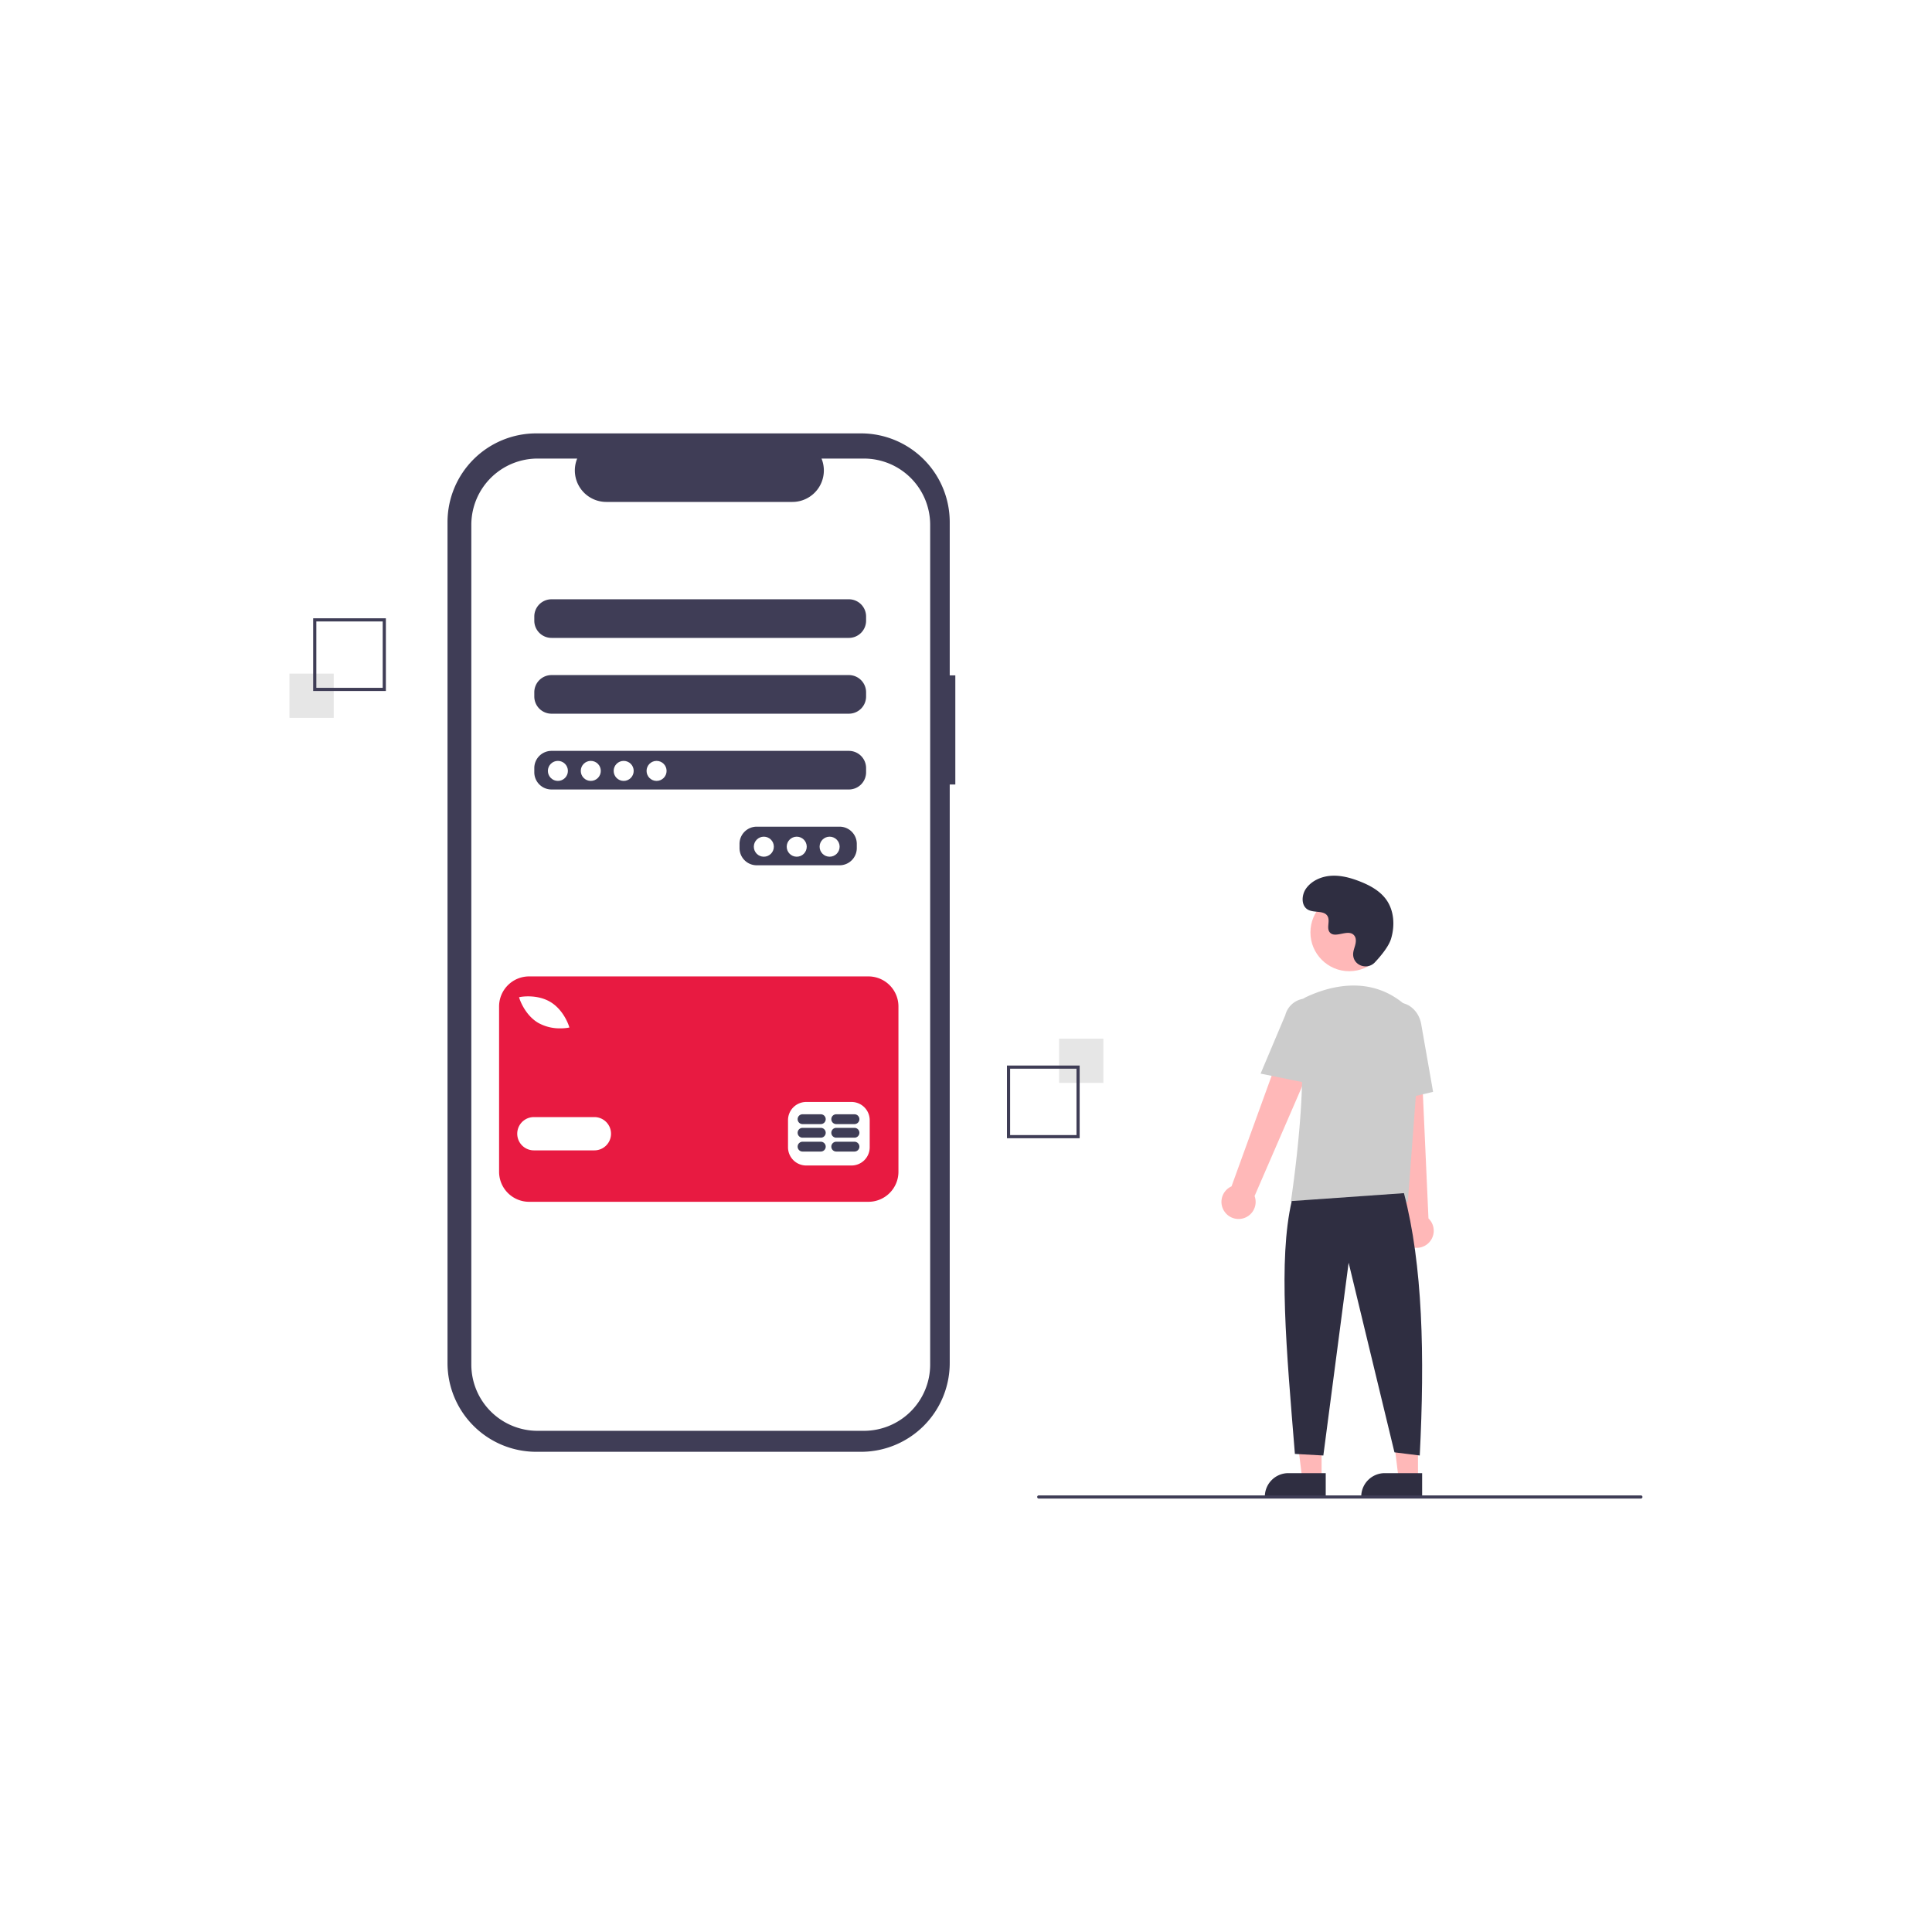 <svg xmlns="http://www.w3.org/2000/svg" xmlns:xlink="http://www.w3.org/1999/xlink" version="1.1" width="1000" height="1000" viewBox="0 0 1000 1000" xml:space="preserve">
<desc>Created with Fabric.js 3.5.0</desc>
<defs>
</defs>
<rect x="0" y="0" width="100%" height="100%" fill="#ffffff"/>
<g transform="matrix(0.818 0 0 0.818 499.983 499.986)" id="926603">
<g style="" vector-effect="non-scaling-stroke">
		<g transform="matrix(1 0 0 1 -167.396 -14.795)">
<path style="stroke: none; stroke-width: 1; stroke-dasharray: none; stroke-linecap: butt; stroke-dashoffset: 0; stroke-linejoin: miter; stroke-miterlimit: 4; is-custom-font: none; font-file-url: none; fill: rgb(63,61,86); fill-rule: nonzero; opacity: 1;" transform=" translate(-432.603, -435.205)" d="M 593.264 266.136 h -3.541 V 169.139 A 56.139 56.139 0 0 0 533.584 113 H 328.083 a 56.139 56.139 0 0 0 -56.139 56.139 v 532.132 a 56.139 56.139 0 0 0 56.139 56.139 h 205.501 a 56.139 56.139 0 0 0 56.139 -56.139 V 335.18 h 3.541 Z" stroke-linecap="round"/>
</g>
		<g transform="matrix(1 0 0 1 -167.819 -13.467)">
<path style="stroke: none; stroke-width: 1; stroke-dasharray: none; stroke-linecap: butt; stroke-dashoffset: 0; stroke-linejoin: miter; stroke-miterlimit: 4; is-custom-font: none; font-file-url: none; fill: rgb(255,255,255); fill-rule: nonzero; opacity: 1;" transform=" translate(-432.181, -436.533)" d="M 535.426 128.933 H 508.601 A 19.918 19.918 0 0 1 490.16 156.374 H 372.431 a 19.918 19.918 0 0 1 -18.441 -27.441 H 328.935 a 41.924 41.924 0 0 0 -41.924 41.924 V 702.209 a 41.924 41.924 0 0 0 41.924 41.924 H 535.426 a 41.924 41.924 0 0 0 41.924 -41.924 V 170.857 a 41.924 41.924 0 0 0 -41.924 -41.924 Z m -4.507 246.497 a 10.891 10.891 0 0 1 -10.859 10.859 H 467.574 a 10.891 10.891 0 0 1 -10.859 -10.859 v -2.715 a 10.891 10.891 0 0 1 10.859 -10.859 h 52.486 a 10.891 10.891 0 0 1 10.859 10.859 Z m 5.882 -47.961 a 10.891 10.891 0 0 1 -10.859 10.859 H 337.716 a 10.891 10.891 0 0 1 -10.859 -10.859 v -2.715 a 10.891 10.891 0 0 1 10.859 -10.859 H 525.942 a 10.891 10.891 0 0 1 10.859 10.859 Z m 0 -47.961 a 10.891 10.891 0 0 1 -10.859 10.859 H 337.716 a 10.891 10.891 0 0 1 -10.859 -10.859 v -2.715 a 10.891 10.891 0 0 1 10.859 -10.859 H 525.942 a 10.891 10.891 0 0 1 10.859 10.859 Z m 0 -47.961 a 10.891 10.891 0 0 1 -10.859 10.859 H 337.716 a 10.891 10.891 0 0 1 -10.859 -10.859 v -2.715 a 10.891 10.891 0 0 1 10.859 -10.859 H 525.942 a 10.891 10.891 0 0 1 10.859 10.859 Z" stroke-linecap="round"/>
</g>
		<g transform="matrix(1 0 0 1 -258.212 -123.436)">
<circle style="stroke: none; stroke-width: 1; stroke-dasharray: none; stroke-linecap: butt; stroke-dashoffset: 0; stroke-linejoin: miter; stroke-miterlimit: 4; is-custom-font: none; font-file-url: none; fill: rgb(255,255,255); fill-rule: nonzero; opacity: 1;" cx="0" cy="0" r="6.335"/>
</g>
		<g transform="matrix(1 0 0 1 -237.398 -123.436)">
<circle style="stroke: none; stroke-width: 1; stroke-dasharray: none; stroke-linecap: butt; stroke-dashoffset: 0; stroke-linejoin: miter; stroke-miterlimit: 4; is-custom-font: none; font-file-url: none; fill: rgb(255,255,255); fill-rule: nonzero; opacity: 1;" cx="0" cy="0" r="6.335"/>
</g>
		<g transform="matrix(1 0 0 1 -216.585 -123.436)">
<circle style="stroke: none; stroke-width: 1; stroke-dasharray: none; stroke-linecap: butt; stroke-dashoffset: 0; stroke-linejoin: miter; stroke-miterlimit: 4; is-custom-font: none; font-file-url: none; fill: rgb(255,255,255); fill-rule: nonzero; opacity: 1;" cx="0" cy="0" r="6.335"/>
</g>
		<g transform="matrix(1 0 0 1 -195.771 -123.436)">
<circle style="stroke: none; stroke-width: 1; stroke-dasharray: none; stroke-linecap: butt; stroke-dashoffset: 0; stroke-linejoin: miter; stroke-miterlimit: 4; is-custom-font: none; font-file-url: none; fill: rgb(255,255,255); fill-rule: nonzero; opacity: 1;" cx="0" cy="0" r="6.335"/>
</g>
		<g transform="matrix(1 0 0 1 -127.901 -75.474)">
<circle style="stroke: none; stroke-width: 1; stroke-dasharray: none; stroke-linecap: butt; stroke-dashoffset: 0; stroke-linejoin: miter; stroke-miterlimit: 4; is-custom-font: none; font-file-url: none; fill: rgb(255,255,255); fill-rule: nonzero; opacity: 1;" cx="0" cy="0" r="6.335"/>
</g>
		<g transform="matrix(1 0 0 1 -107.088 -75.474)">
<circle style="stroke: none; stroke-width: 1; stroke-dasharray: none; stroke-linecap: butt; stroke-dashoffset: 0; stroke-linejoin: miter; stroke-miterlimit: 4; is-custom-font: none; font-file-url: none; fill: rgb(255,255,255); fill-rule: nonzero; opacity: 1;" cx="0" cy="0" r="6.335"/>
</g>
		<g transform="matrix(1 0 0 1 -86.274 -75.474)">
<circle style="stroke: none; stroke-width: 1; stroke-dasharray: none; stroke-linecap: butt; stroke-dashoffset: 0; stroke-linejoin: miter; stroke-miterlimit: 4; is-custom-font: none; font-file-url: none; fill: rgb(255,255,255); fill-rule: nonzero; opacity: 1;" cx="0" cy="0" r="6.335"/>
</g>
		<g transform="matrix(1 0 0 1 -169.076 77.912)">
<path style="stroke: none; stroke-width: 1; stroke-dasharray: none; stroke-linecap: butt; stroke-dashoffset: 0; stroke-linejoin: miter; stroke-miterlimit: 4; is-custom-font: none; font-file-url: none; fill: rgb(232,26,65); fill-rule: nonzero; opacity: 1;" transform=" translate(-430.924, -527.912)" d="M 538.258 456.601 H 323.591 a 19.016 19.016 0 0 0 -19.016 19.016 v 104.59 a 19.016 19.016 0 0 0 19.016 19.016 H 538.258 a 19.016 19.016 0 0 0 19.016 -19.016 V 475.617 a 19.016 19.016 0 0 0 -19.016 -19.016 Z m -219.978 12.972 c 0.424 -0.077 10.476 -1.787 18.799 3.221 c 8.323 5.007 11.521 14.691 11.653 15.1 l 0.336 1.044 l -1.08 0.192 a 28.669 28.669 0 0 1 -4.658 0.342 a 27.738 27.738 0 0 1 -14.141 -3.564 c -8.323 -5.007 -11.52 -14.69 -11.652 -15.099 l -0.337 -1.044 Z m 46.599 97.105 H 326.591 a 10.529 10.529 0 0 1 0 -21.058 h 38.288 a 10.529 10.529 0 0 1 0 21.058 Z m 174.209 -1.914 A 11.52 11.52 0 0 1 527.6 576.25 H 498.885 a 11.52 11.52 0 0 1 -11.486 -11.486 V 547.534 A 11.52 11.52 0 0 1 498.885 536.048 h 28.716 a 11.52 11.52 0 0 1 11.486 11.486 Z" stroke-linecap="round"/>
</g>
		<g transform="matrix(1 0 0 1 -97.63 114.322)">
<path style="stroke: none; stroke-width: 1; stroke-dasharray: none; stroke-linecap: butt; stroke-dashoffset: 0; stroke-linejoin: miter; stroke-miterlimit: 4; is-custom-font: none; font-file-url: none; fill: rgb(63,61,86); fill-rule: nonzero; opacity: 1;" transform=" translate(-502.37, -564.322)" d="M 508.143 561.213 H 496.598 a 3.108 3.108 0 0 0 0 6.217 h 11.546 a 3.108 3.108 0 0 0 0 -6.217 Z" stroke-linecap="round"/>
</g>
		<g transform="matrix(1 0 0 1 -76.314 114.322)">
<path style="stroke: none; stroke-width: 1; stroke-dasharray: none; stroke-linecap: butt; stroke-dashoffset: 0; stroke-linejoin: miter; stroke-miterlimit: 4; is-custom-font: none; font-file-url: none; fill: rgb(63,61,86); fill-rule: nonzero; opacity: 1;" transform=" translate(-523.686, -564.322)" d="M 529.459 561.213 H 517.913 a 3.108 3.108 0 0 0 0 6.217 H 529.459 a 3.108 3.108 0 0 0 0 -6.217 Z" stroke-linecap="round"/>
</g>
		<g transform="matrix(1 0 0 1 -97.631 105.547)">
<path style="stroke: none; stroke-width: 1; stroke-dasharray: none; stroke-linecap: butt; stroke-dashoffset: 0; stroke-linejoin: miter; stroke-miterlimit: 4; is-custom-font: none; font-file-url: none; fill: rgb(63,61,86); fill-rule: nonzero; opacity: 1;" transform=" translate(-502.369, -555.547)" d="M 508.142 552.438 H 496.596 a 3.108 3.108 0 0 0 0 6.217 h 11.546 a 3.108 3.108 0 0 0 0 -6.217 Z" stroke-linecap="round"/>
</g>
		<g transform="matrix(1 0 0 1 -76.316 105.547)">
<path style="stroke: none; stroke-width: 1; stroke-dasharray: none; stroke-linecap: butt; stroke-dashoffset: 0; stroke-linejoin: miter; stroke-miterlimit: 4; is-custom-font: none; font-file-url: none; fill: rgb(63,61,86); fill-rule: nonzero; opacity: 1;" transform=" translate(-523.684, -555.547)" d="M 529.457 552.438 H 517.911 a 3.108 3.108 0 0 0 0 6.217 h 11.546 a 3.108 3.108 0 0 0 0 -6.217 Z" stroke-linecap="round"/>
</g>
		<g transform="matrix(1 0 0 1 -97.631 96.95)">
<path style="stroke: none; stroke-width: 1; stroke-dasharray: none; stroke-linecap: butt; stroke-dashoffset: 0; stroke-linejoin: miter; stroke-miterlimit: 4; is-custom-font: none; font-file-url: none; fill: rgb(63,61,86); fill-rule: nonzero; opacity: 1;" transform=" translate(-502.369, -546.95)" d="M 508.142 543.841 H 496.596 a 3.108 3.108 0 0 0 0 6.217 h 11.546 a 3.108 3.108 0 0 0 0 -6.217 Z" stroke-linecap="round"/>
</g>
		<g transform="matrix(1 0 0 1 -76.316 96.95)">
<path style="stroke: none; stroke-width: 1; stroke-dasharray: none; stroke-linecap: butt; stroke-dashoffset: 0; stroke-linejoin: miter; stroke-miterlimit: 4; is-custom-font: none; font-file-url: none; fill: rgb(63,61,86); fill-rule: nonzero; opacity: 1;" transform=" translate(-523.684, -546.95)" d="M 529.457 543.841 H 517.911 a 3.108 3.108 0 0 0 0 6.217 h 11.546 a 3.108 3.108 0 0 0 0 -6.217 Z" stroke-linecap="round"/>
</g>
		<g transform="matrix(1 0 0 1 72.939 60)">
<rect style="stroke: none; stroke-width: 1; stroke-dasharray: none; stroke-linecap: butt; stroke-dashoffset: 0; stroke-linejoin: miter; stroke-miterlimit: 4; is-custom-font: none; font-file-url: none; fill: rgb(230,230,230); fill-rule: nonzero; opacity: 1;" x="-14" y="-14" rx="0" ry="0" width="28" height="28"/>
</g>
		<g transform="matrix(1 0 0 1 48.939 86)">
<path style="stroke: none; stroke-width: 1; stroke-dasharray: none; stroke-linecap: butt; stroke-dashoffset: 0; stroke-linejoin: miter; stroke-miterlimit: 4; is-custom-font: none; font-file-url: none; fill: rgb(63,61,86); fill-rule: nonzero; opacity: 1;" transform=" translate(-648.939, -536)" d="M 625.939 513 h 46 v 46 h -46 Z m 44 2 h -42 v 42 h 42 Z" stroke-linecap="round"/>
</g>
		<g transform="matrix(1 0 0 1 -414.061 -171)">
<rect style="stroke: none; stroke-width: 1; stroke-dasharray: none; stroke-linecap: butt; stroke-dashoffset: 0; stroke-linejoin: miter; stroke-miterlimit: 4; is-custom-font: none; font-file-url: none; fill: rgb(230,230,230); fill-rule: nonzero; opacity: 1;" x="-14" y="-14" rx="0" ry="0" width="28" height="28"/>
</g>
		<g transform="matrix(1 0 0 1 -390.061 -197)">
<path style="stroke: none; stroke-width: 1; stroke-dasharray: none; stroke-linecap: butt; stroke-dashoffset: 0; stroke-linejoin: miter; stroke-miterlimit: 4; is-custom-font: none; font-file-url: none; fill: rgb(63,61,86); fill-rule: nonzero; opacity: 1;" transform=" translate(-209.939, -253)" d="M 232.939 276 h -46 V 230 h 46 Z m -44 -2 h 42 V 232 h -42 Z" stroke-linecap="round"/>
</g>
		<g transform="matrix(1 0 0 1 215.971 300.773)">
<polygon style="stroke: none; stroke-width: 1; stroke-dasharray: none; stroke-linecap: butt; stroke-dashoffset: 0; stroke-linejoin: miter; stroke-miterlimit: 4; is-custom-font: none; font-file-url: none; fill: rgb(255,184,184); fill-rule: nonzero; opacity: 1;" points="9.045,23.644 -3.215,23.644 -9.047,-23.644 9.047,-23.644 9.045,23.644 "/>
</g>
		<g transform="matrix(1 0 0 1 208.377 328.357)">
<path style="stroke: none; stroke-width: 1; stroke-dasharray: none; stroke-linecap: butt; stroke-dashoffset: 0; stroke-linejoin: miter; stroke-miterlimit: 4; is-custom-font: none; font-file-url: none; fill: rgb(47,46,65); fill-rule: nonzero; opacity: 1;" transform=" translate(-636.438, -665.357)" d="M 632.06 657.914 H 655.704 a 0 0 0 0 1 0 0 v 14.887 a 0 0 0 0 1 0 0 H 617.173 a 0 0 0 0 1 0 0 v 0 A 14.887 14.887 0 0 1 632.06 657.914 Z" stroke-linecap="round"/>
</g>
		<g transform="matrix(1 0 0 1 276.971 300.773)">
<polygon style="stroke: none; stroke-width: 1; stroke-dasharray: none; stroke-linecap: butt; stroke-dashoffset: 0; stroke-linejoin: miter; stroke-miterlimit: 4; is-custom-font: none; font-file-url: none; fill: rgb(255,184,184); fill-rule: nonzero; opacity: 1;" points="9.045,23.644 -3.215,23.644 -9.047,-23.644 9.047,-23.644 9.045,23.644 "/>
</g>
		<g transform="matrix(1 0 0 1 269.377 328.357)">
<path style="stroke: none; stroke-width: 1; stroke-dasharray: none; stroke-linecap: butt; stroke-dashoffset: 0; stroke-linejoin: miter; stroke-miterlimit: 4; is-custom-font: none; font-file-url: none; fill: rgb(47,46,65); fill-rule: nonzero; opacity: 1;" transform=" translate(-697.438, -665.357)" d="M 693.06 657.914 H 716.704 a 0 0 0 0 1 0 0 v 14.887 a 0 0 0 0 1 0 0 H 678.173 a 0 0 0 0 1 0 0 v 0 A 14.887 14.887 0 0 1 693.06 657.914 Z" stroke-linecap="round"/>
</g>
		<g transform="matrix(1 0 0 1 195.935 92.346)">
<path style="stroke: none; stroke-width: 1; stroke-dasharray: none; stroke-linecap: butt; stroke-dashoffset: 0; stroke-linejoin: miter; stroke-miterlimit: 4; is-custom-font: none; font-file-url: none; fill: rgb(255,184,184); fill-rule: nonzero; opacity: 1;" transform=" translate(-795.935, -542.346)" d="M 763.515 605.303 a 10.743 10.743 0 0 1 4.511 -15.843 l 41.676 -114.867 l 20.507 11.191 L 782.624 595.556 a 10.801 10.801 0 0 1 -19.109 9.748 Z" stroke-linecap="round"/>
</g>
		<g transform="matrix(1 0 0 1 279.969 108.758)">
<path style="stroke: none; stroke-width: 1; stroke-dasharray: none; stroke-linecap: butt; stroke-dashoffset: 0; stroke-linejoin: miter; stroke-miterlimit: 4; is-custom-font: none; font-file-url: none; fill: rgb(255,184,184); fill-rule: nonzero; opacity: 1;" transform=" translate(-879.969, -558.758)" d="M 879.754 626.887 a 10.743 10.743 0 0 1 -2.893 -16.217 L 863.95 489.161 l 23.338 1.066 L 892.653 609.748 a 10.801 10.801 0 0 1 -12.9 17.139 Z" stroke-linecap="round"/>
</g>
		<g transform="matrix(1 0 0 1 242.523 -21.244)">
<circle style="stroke: none; stroke-width: 1; stroke-dasharray: none; stroke-linecap: butt; stroke-dashoffset: 0; stroke-linejoin: miter; stroke-miterlimit: 4; is-custom-font: none; font-file-url: none; fill: rgb(255,184,184); fill-rule: nonzero; opacity: 1;" cx="0" cy="0" r="24.561"/>
</g>
		<g transform="matrix(1 0 0 1 246.444 80.815)">
<path style="stroke: none; stroke-width: 1; stroke-dasharray: none; stroke-linecap: butt; stroke-dashoffset: 0; stroke-linejoin: miter; stroke-miterlimit: 4; is-custom-font: none; font-file-url: none; fill: rgb(204,204,204); fill-rule: nonzero; opacity: 1;" transform=" translate(-846.444, -530.815)" d="M 879.597 599.252 H 805.55 l 0.089 -0.576 c 0.133 -0.861 13.197 -86.439 3.562 -114.436 a 11.813 11.813 0 0 1 6.069 -14.583 h 0 c 13.772 -6.485 40.208 -14.471 62.52 4.909 a 28.234 28.234 0 0 1 9.459 23.396 Z" stroke-linecap="round"/>
</g>
		<g transform="matrix(1 0 0 1 208.021 47.753)">
<path style="stroke: none; stroke-width: 1; stroke-dasharray: none; stroke-linecap: butt; stroke-dashoffset: 0; stroke-linejoin: miter; stroke-miterlimit: 4; is-custom-font: none; font-file-url: none; fill: rgb(204,204,204); fill-rule: nonzero; opacity: 1;" transform=" translate(-808.021, -497.753)" d="M 819.772 524.884 l -33.337 -6.763 l 15.626 -37.03 a 13.997 13.997 0 0 1 27.106 6.998 Z" stroke-linecap="round"/>
</g>
		<g transform="matrix(1 0 0 1 277.886 55.312)">
<path style="stroke: none; stroke-width: 1; stroke-dasharray: none; stroke-linecap: butt; stroke-dashoffset: 0; stroke-linejoin: miter; stroke-miterlimit: 4; is-custom-font: none; font-file-url: none; fill: rgb(204,204,204); fill-rule: nonzero; opacity: 1;" transform=" translate(-877.886, -505.311)" d="M 862.468 537.442 l -2.004 -45.941 c -1.52 -8.636 3.424 -16.8 11.027 -18.135 c 7.605 -1.33 15.032 4.66 16.558 13.36 l 7.533 42.928 Z" stroke-linecap="round"/>
</g>
		<g transform="matrix(1 0 0 1 245.102 226.752)">
<path style="stroke: none; stroke-width: 1; stroke-dasharray: none; stroke-linecap: butt; stroke-dashoffset: 0; stroke-linejoin: miter; stroke-miterlimit: 4; is-custom-font: none; font-file-url: none; fill: rgb(47,46,65); fill-rule: nonzero; opacity: 1;" transform=" translate(-845.102, -676.752)" d="M 877.133 593.752 c 11.915 45.377 13.214 103.069 10 166 l -16 -2 l -29 -120 l -16 122 l -18 -1 c -5.377 -66.03 -10.613 -122.715 -2 -160 Z" stroke-linecap="round"/>
</g>
		<g transform="matrix(1 0 0 1 241.737 -28.435)">
<path style="stroke: none; stroke-width: 1; stroke-dasharray: none; stroke-linecap: butt; stroke-dashoffset: 0; stroke-linejoin: miter; stroke-miterlimit: 4; is-custom-font: none; font-file-url: none; fill: rgb(47,46,65); fill-rule: nonzero; opacity: 1;" transform=" translate(-841.737, -421.565)" d="M 858.706 447.738 c -4.582 4.881 -13.091 2.261 -13.688 -4.407 a 8.055 8.055 0 0 1 0.01 -1.556 c 0.308 -2.954 2.015 -5.635 1.606 -8.754 a 4.59 4.59 0 0 0 -0.84 -2.149 c -3.651 -4.889 -12.222 2.187 -15.668 -2.239 c -2.113 -2.714 0.371 -6.987 -1.251 -10.021 c -2.14 -4.004 -8.479 -2.029 -12.454 -4.221 c -4.423 -2.439 -4.158 -9.225 -1.247 -13.353 c 3.551 -5.034 9.776 -7.72 15.923 -8.107 s 12.253 1.275 17.992 3.511 c 6.521 2.541 12.988 6.054 17.001 11.788 c 4.88 6.973 5.35 16.348 2.909 24.502 C 867.515 437.693 862.448 443.752 858.706 447.738 Z" stroke-linecap="round"/>
</g>
		<g transform="matrix(1 0 0 1 236.561 336)">
<path style="stroke: none; stroke-width: 1; stroke-dasharray: none; stroke-linecap: butt; stroke-dashoffset: 0; stroke-linejoin: miter; stroke-miterlimit: 4; is-custom-font: none; font-file-url: none; fill: rgb(63,61,86); fill-rule: nonzero; opacity: 1;" transform=" translate(-836.561, -786)" d="M 1027.061 787 h -381 a 1 1 0 0 1 0 -2 h 381 a 1 1 0 0 1 0 2 Z" stroke-linecap="round"/>
</g>
</g>
</g>
</svg>